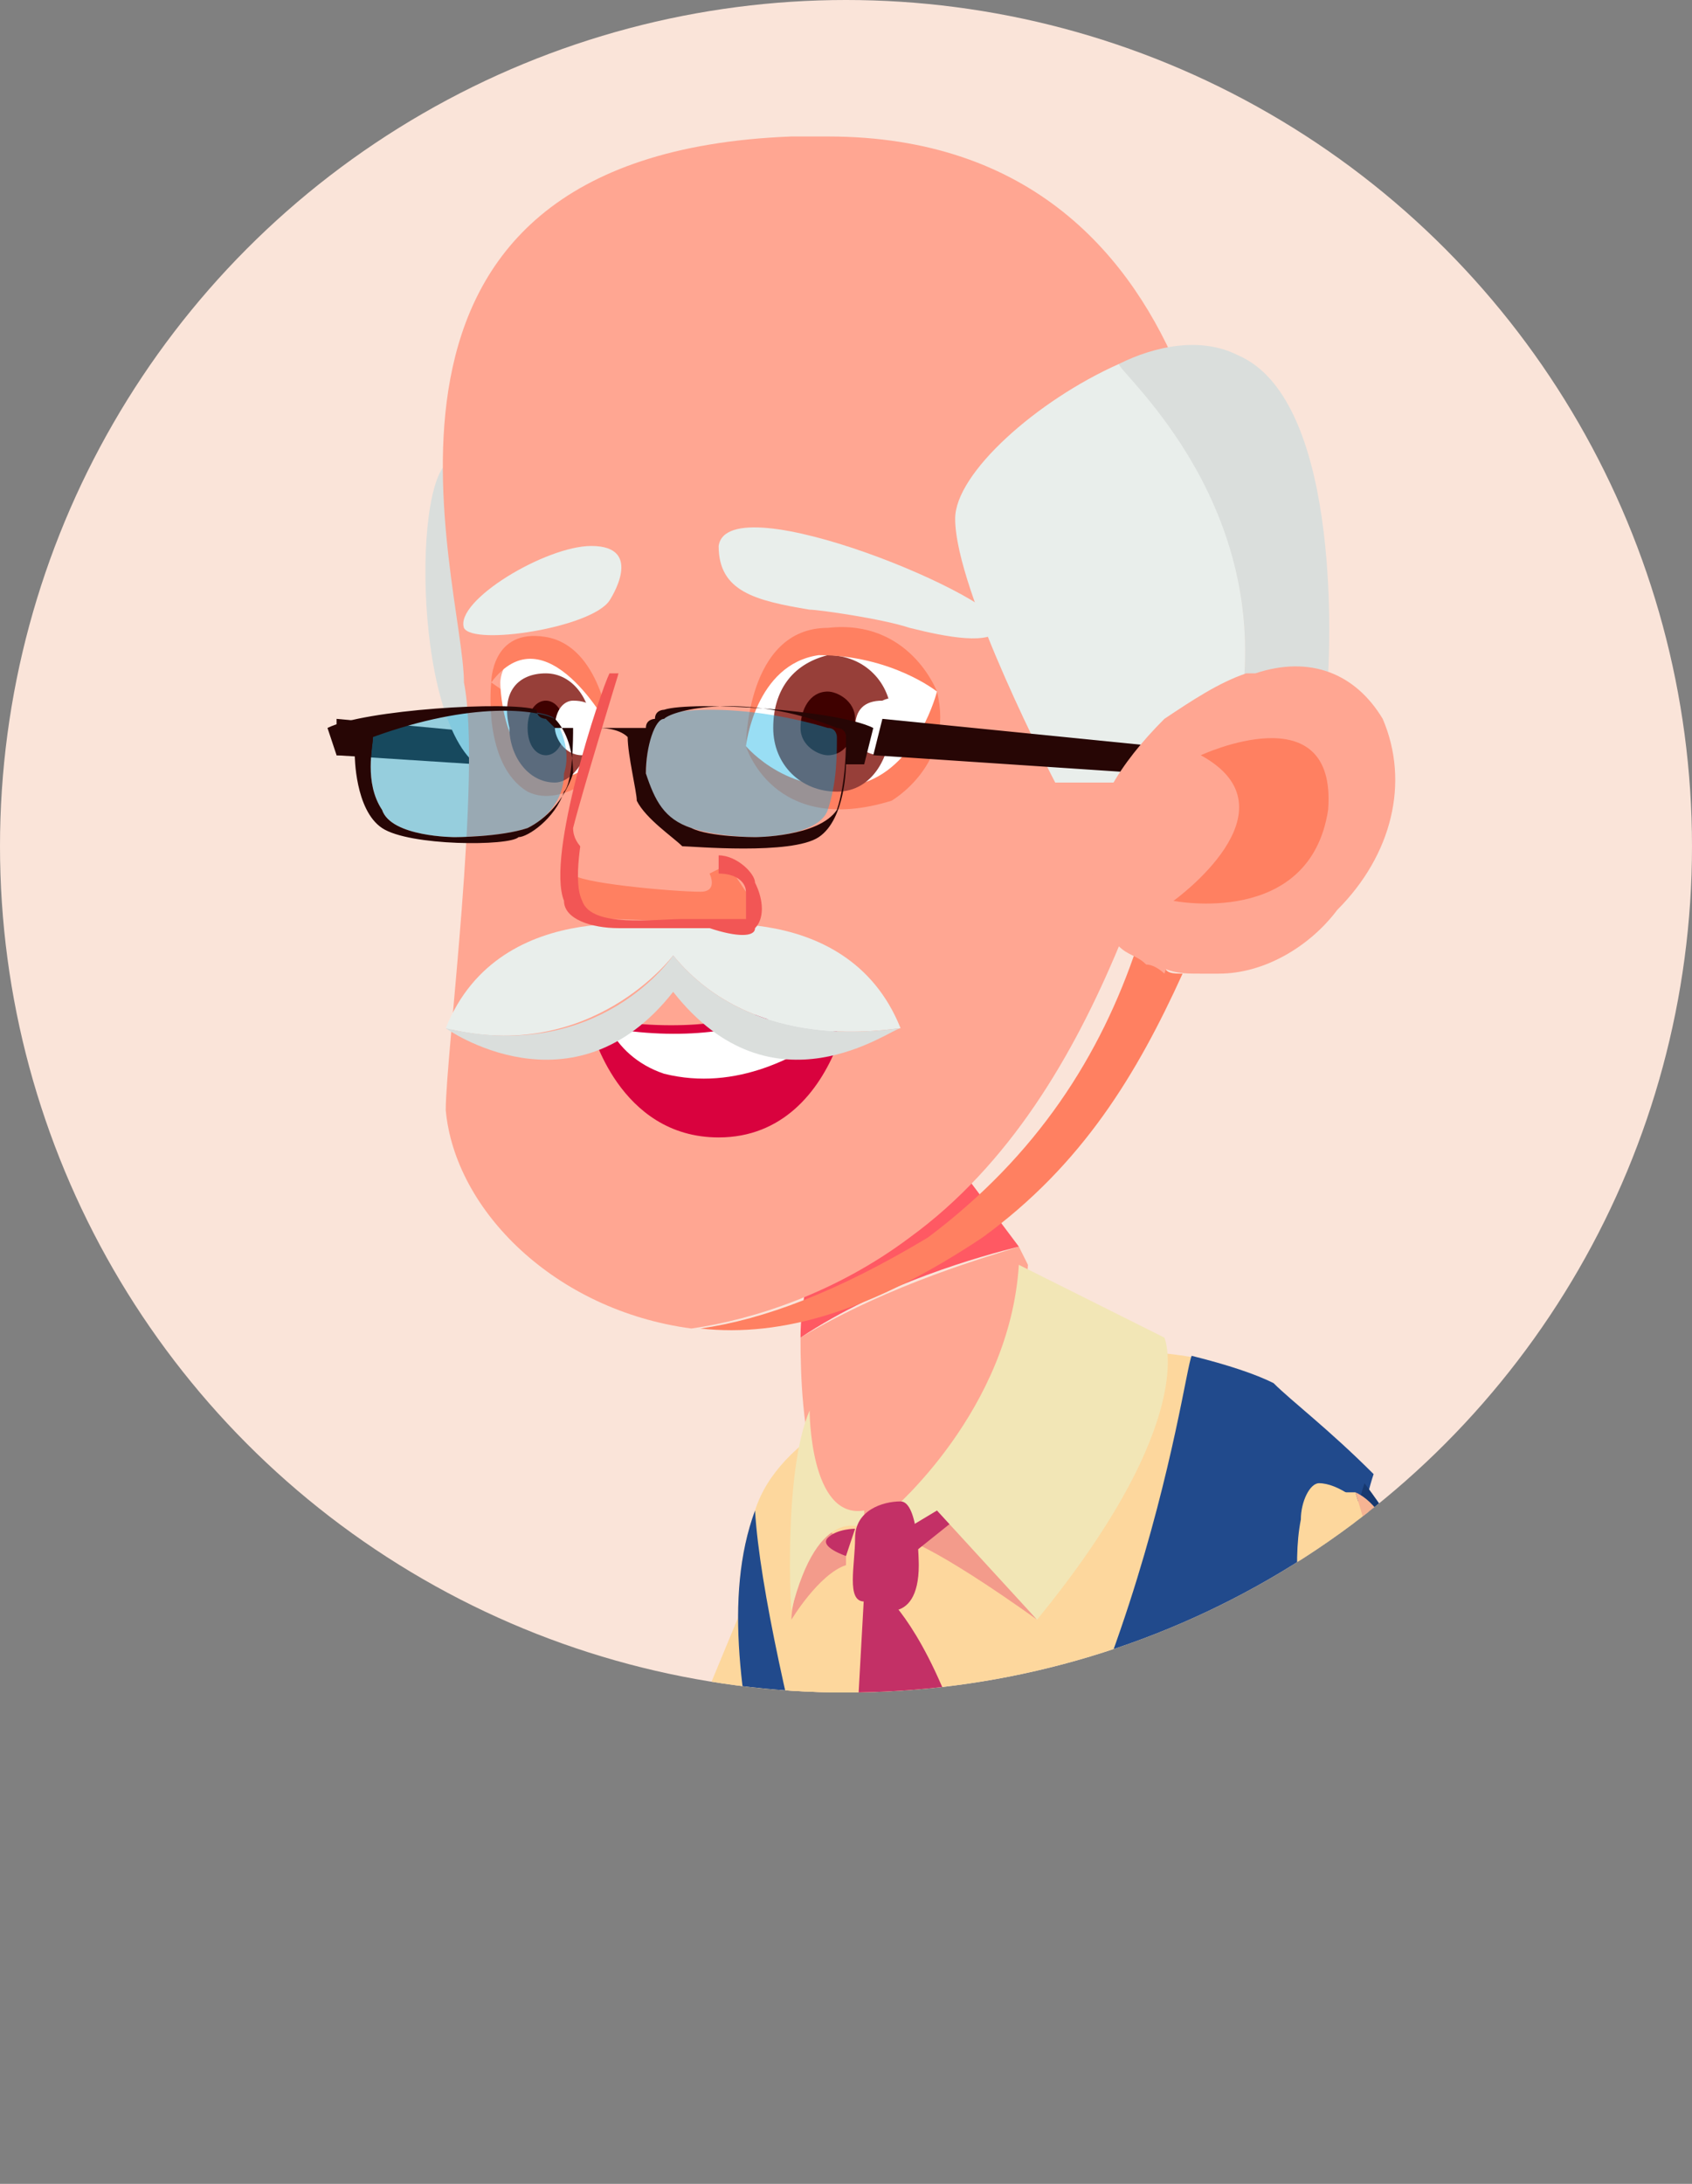 <!-- Generator: Adobe Illustrator 24.0.3, SVG Export Plug-In  -->
<svg version="1.1" xmlns="http://www.w3.org/2000/svg" xmlns:xlink="http://www.w3.org/1999/xlink" x="0px" y="0px" width="18.6px"
	 height="24px" viewBox="0 0 18.6 24" style="enable-background:new 0 0 18.6 24;" xml:space="preserve">
<rect x="0" y="0" width="18.6" height="24" fill="#808080" stroke="none"/>
<style type="text/css">
	.st0{clip-path:url(#SVGID_2_);}
	.st1{fill:#FDD79D;}
	.st2{fill:#F39B8B;}
	.st3{fill:#FFA692;}
	.st4{fill:#F2E6B6;}
	.st5{fill:#C33066;}
	.st6{fill:#FF5963;}
	.st7{fill:#214A8C;}
	.st8{fill:#173970;}
	.st9{fill:#F6B493;}
	.st10{fill:#270605;}
	.st11{fill:#DADEDC;}
	.st12{fill:#FF8061;}
	.st13{fill:#E9EEEB;}
	.st14{fill:#D9023E;}
	.st15{fill:#FFFFFF;}
	.st16{fill:#973F39;}
	.st17{fill:#3F0100;}
	.st18{fill:#F25655;}
	.st19{opacity:0.4;fill:#00ACE4;}
	.st20{clip-path:url(#SVGID_4_);}
</style>
<defs>
</defs>
<g>
	<g>
		<defs>
			<circle id="SVGID_1_" cx="9.3" cy="9.3" r="9.3"/>
		</defs>
		<use xlink:href="#SVGID_1_"  style="overflow:visible;fill:#FAE4D9;"/>
		<clipPath id="SVGID_2_">
			<use xlink:href="#SVGID_1_"  style="overflow:visible;"/>
		</clipPath>
		<g class="st0">
			<g>
				<path class="st1" d="M5.5,24c1-2.3,3.1-7.4,3.1-7.4c0.1-0.1,0.6-0.3,0.9,1.6c0.2,1.3-0.9,3.9-1.8,5.8H5.5z"/>
				<g>
					<path class="st1" d="M9.1,24c0-2.6-1.5-5.5-0.8-7.4c0.5-1.6,4.4-2.2,5.6-1.4c0.7,0.5,2.9,2.5,3.7,8.8H9.1z"/>
					<path class="st2" d="M11.4,17.8c0,0-1.1-0.8-1.5-0.9l0.5-0.4L11.4,17.8z"/>
					<path class="st2" d="M8.7,17.8c0,0,0.3-0.5,0.6-0.6l0-0.2L9,16.7C9,16.7,8.7,17.5,8.7,17.8z"/>
					<g>
						<path class="st3" d="M9.9,16.7c1.3-0.6,1.4-2.8,1.4-2.8l-0.1-0.2c-0.3,0.1-1.4,0.4-2.4,1C8.8,15.6,8.9,17.1,9.9,16.7z"/>
						<path class="st4" d="M8.9,15.5c0,0,0,1.2,0.6,1.1v0.2c0,0-0.5-0.3-0.8,0.9C8.7,17.8,8.6,16.2,8.9,15.5L8.9,15.5z"/>
						<path class="st5" d="M9.7,17.5c0,0,0.4,0.3,0.8,1.4c0.4,1.1,0.4,4,0.4,4H9.2l0.3-5.4H9.7z"/>
						<path class="st6" d="M8.8,14.7c0.9-0.6,2-0.9,2.4-1l-0.9-1.2L8.9,14C8.9,14,8.8,14.3,8.8,14.7z"/>
						<polygon class="st5" points="10.5,16.7 10,17.1 10,16.7 10.4,16.4 						"/>
						<path class="st4" d="M12.8,14.7c0,0,0.4,0.9-1.4,3.1l-1.1-1.2l-0.5,0.3v-0.3c0,0,1.3-1.1,1.4-2.7L12.8,14.7z"/>
						<path class="st5" d="M10.1,17.2c0,0,0-0.7-0.2-0.7c-0.2,0-0.5,0.1-0.5,0.4c0,0.3-0.1,0.7,0.1,0.7
							C9.6,17.7,10.1,17.9,10.1,17.2z"/>
						<path class="st5" d="M9.4,16.8c0,0-0.2,0-0.3,0.1C9,17,9.3,17.1,9.3,17.1L9.4,16.8z"/>
					</g>
					<g>
						<path class="st7" d="M16,24H9.1c0-2.6-1.5-5.5-0.8-7.4c0.1,1.7,1.4,6,1.4,6c2.8-3.2,3.3-7.5,3.4-7.7c0.4,0.1,0.7,0.2,0.9,0.3
							c0.2,0.2,0.6,0.5,1.1,1c-0.2,0.6-0.2,1.4,0,2.3C15.3,19.8,15.8,21.8,16,24z"/>
						<path class="st8" d="M16,24c-0.2-2.2-0.7-4.3-1-5.4c-0.2-1-0.2-1.7,0-2.3c0.9,1.2,2.1,3.5,2.6,7.7H16z"/>
					</g>
					<path class="st1" d="M14.3,16.7c0-0.2,0.1-0.4,0.2-0.4c0,0,0,0,0,0c0.2,0,0.5,0.2,0.7,0.5c0.2,0.3,0.4,0.6,0.4,1
						c0.1,0.6,0.3,1.9-0.1,2.2c-0.1,0-0.1,0.1-0.2,0.1c0,0-0.1,0-0.1,0c-0.3-0.1-0.6-0.6-0.8-1.4C14.3,17.9,14.2,17.2,14.3,16.7z"/>
				</g>
				<g>
					<g>
						<path class="st1" d="M13.3,24c0.1-1,0.2-2.2,0.4-3.4c0.3-2,0.5-4,1-4.2c0.1,0,0.1,0,0.2,0c0,0,1.4,4.3,0.4,7.6H13.3z"/>
						<path class="st9" d="M15.7,24h-0.4c1-3.3-0.4-7.6-0.4-7.6c0.9,0.4,1,3.9,1,5.3c0,0.3,0,0.5,0,0.5l0,0l0,0
							C15.9,22.2,15.9,23.1,15.7,24z"/>
					</g>
				</g>
			</g>
			<g>
				<polygon class="st10" points="3.7,7.9 6.9,8.2 6.8,8.5 3.7,8.3 				"/>
				<path class="st11" d="M5.8,4.8c0,0-0.7-0.1-0.9,0.3C4.5,5.5,4.6,8.5,5.5,8.5C6.3,8.4,6.4,8,6.4,8L5.8,4.8z"/>
				<path class="st12" d="M7.7,14.6c0.9,0.1,1.9-0.2,3.1-1c1.1-0.8,1.7-1.8,2.2-2.9c-0.1,0-0.2,0-0.2-0.1c-0.1-0.1-0.2-0.1-0.3-0.2
					c0,0,0,0,0,0c-0.4,1.2-1.1,2.3-2.3,3.2C9.2,14.2,8.4,14.5,7.7,14.6z"/>
				<path class="st3" d="M4.9,12.2c0.1,1.1,1.2,2.2,2.7,2.4c0.7-0.1,1.6-0.4,2.4-1c1.1-0.8,1.8-2,2.3-3.2c0,0,0,0,0,0
					c0.1,0.1,0.2,0.1,0.3,0.2c0.1,0,0.2,0.1,0.2,0.1c0.1-0.3,0.2-0.5,0.3-0.8c0-0.1,0.1-0.2,0.1-0.3c0.1-0.4,0.2-0.7,0.2-1.1
					c0-0.1,0-0.2,0-0.3c0-0.3,0.1-0.5,0.1-0.7c0-0.5,0-0.7,0-0.7s0.1-5.3-4.4-5.3c-0.1,0-0.2,0-0.4,0c-5.2,0.2-3.6,4.9-3.6,6
					C5.3,8.5,4.9,11.6,4.9,12.2z"/>
				<path class="st13" d="M8.9,6.7C9,6.7,9.7,6.8,10,6.9c0.4,0.1,0.9,0.2,1,0c0.1-0.3-3-1.6-3.1-0.9C7.9,6.5,8.3,6.6,8.9,6.7z"/>
				<path class="st13" d="M6.7,6.6c0,0,0.4-0.6-0.2-0.6C6,6,5,6.6,5.1,6.9C5.2,7.1,6.5,6.9,6.7,6.6z"/>
				<g>
					<path class="st14" d="M6.5,11.3c0,0,0.3,1.2,1.4,1.2c0.7,0,1.1-0.5,1.3-1c0,0,0-0.1,0-0.2v0c0-0.1,0-0.2,0-0.3
						c0-0.1,0-0.2,0-0.3c0,0-0.8,0.8-2.6,0.5c0,0,0,0-0.1,0C6.6,11.3,6.6,11.3,6.5,11.3z"/>
					<path class="st15" d="M6.7,11.3c0.1,0.2,0.3,0.4,0.6,0.5c0.8,0.2,1.5-0.2,1.9-0.5c0-0.1,0-0.2,0-0.3c0-0.1,0-0.2,0-0.3
						C9.3,10.7,8.5,11.6,6.7,11.3z"/>
				</g>
				<g>
					<path class="st13" d="M10.5,5.7c0,0.8,1.1,2.9,1.1,2.9h1l1-0.6c0.5-2.4-1.3-4-1.3-4C11.4,4.4,10.5,5.2,10.5,5.7z"/>
					<path class="st11" d="M13.6,8l1-0.6c0,0,0.2-3-1-3.5c-0.4-0.2-0.9-0.1-1.3,0.1C12.3,4.1,14.1,5.6,13.6,8z"/>
				</g>
				<g>
					<path class="st13" d="M4.9,11.3C4.9,11.3,4.9,11.3,4.9,11.3c1.6,0.4,2.5-0.8,2.5-0.8c0.9,1.1,2.4,0.8,2.5,0.8c0,0,0,0,0,0
						c-0.6-1.5-2.5-1.1-2.5-1.1S5.5,9.8,4.9,11.3z"/>
					<path class="st11" d="M4.9,11.3c0,0,1.4,1,2.5-0.4c1.1,1.4,2.4,0.4,2.5,0.4c-0.1,0-1.6,0.3-2.5-0.8C7.4,10.5,6.6,11.7,4.9,11.3
						z"/>
				</g>
				<path class="st12" d="M8.2,8.2c0,0,0.3,1,1.6,0.6c0,0,0.7-0.4,0.5-1.2L8.2,8.2z"/>
				<g>
					<path class="st15" d="M10.3,7.6c0,0-0.7-0.8-1.4-0.5C8.2,7.5,8.2,8.2,8.2,8.2s0.5,0.6,1.3,0.4C10.1,8.4,10.3,7.6,10.3,7.6z"/>
					<g>
						<path class="st16" d="M8.5,8c0,0.4,0.3,0.7,0.7,0.7c0.4,0,0.6-0.4,0.6-0.8c0-0.4-0.3-0.7-0.7-0.7C8.7,7.3,8.5,7.6,8.5,8z"/>
						<path class="st17" d="M8.8,8c0,0.2,0.2,0.3,0.3,0.3c0.2,0,0.3-0.2,0.3-0.4c0-0.2-0.2-0.3-0.3-0.3C8.9,7.6,8.8,7.8,8.8,8z"/>
					</g>
					<path class="st15" d="M10,8c0,0.2-0.1,0.3-0.3,0.3C9.5,8.3,9.4,8.2,9.4,8c0-0.2,0.1-0.3,0.3-0.3C9.9,7.6,10,7.8,10,8z"/>
					<path class="st12" d="M10.3,7.6c0,0-0.5-0.4-1.3-0.4C8.3,7.3,8.2,8.2,8.2,8.2s0-1.3,0.9-1.3C10,6.8,10.3,7.6,10.3,7.6z"/>
				</g>
				<path class="st12" d="M5.4,7.5c0,0-0.1,0.9,0.4,1.2c0.4,0.2,0.9-0.3,0.9-0.3L5.4,7.5z"/>
				<g>
					<path class="st15" d="M6.7,8c0,0-0.2-0.9-0.7-0.9c-0.5,0-0.5,0.4-0.5,0.4s0,0.8,0.5,1C6.5,8.7,6.7,8,6.7,8z"/>
					<g>
						<path class="st16" d="M5.6,8c0,0.3,0.2,0.6,0.5,0.6c0.2,0,0.4-0.3,0.4-0.6c0-0.3-0.2-0.6-0.5-0.6C5.7,7.4,5.5,7.6,5.6,8z"/>
						<path class="st17" d="M5.8,8c0,0.2,0.1,0.3,0.2,0.3c0.1,0,0.2-0.1,0.2-0.3c0-0.2-0.1-0.3-0.2-0.3C5.9,7.7,5.8,7.8,5.8,8z"/>
					</g>
					<path class="st15" d="M6.6,8c0,0.2-0.1,0.3-0.2,0.3C6.2,8.3,6.1,8.1,6.1,8c0-0.2,0.1-0.3,0.2-0.3C6.5,7.7,6.6,7.8,6.6,8z"/>
					<path class="st12" d="M6.7,8c0,0-0.7-1.3-1.3-0.5c0,0,0-0.6,0.6-0.5C6.6,7.1,6.7,8,6.7,8z"/>
				</g>
				<g>
					<path class="st12" d="M7.8,9.6c0,0,0.1,0.2-0.1,0.2c-0.3,0-1.4-0.1-1.4-0.2c0,0-0.1,0.5,0.4,0.5c0.5,0,1.5,0.1,1.5,0.1l0-0.4
						L8,9.5L7.8,9.6z"/>
					<g>
						<g>
							<path class="st18" d="M6.8,10.2c0.2,0,0.5,0,0.7,0c0.1,0,0.1,0,0.1,0c0,0,0.1,0,0.2,0c0.3,0.1,0.5,0.1,0.5,0
								c0.1-0.1,0.1-0.3,0-0.5c0-0.1-0.2-0.3-0.4-0.3l0,0.2c0.2,0,0.3,0.1,0.3,0.2c0,0.1,0,0.3,0,0.3c0,0-0.3,0-0.4,0
								c-0.1,0-0.1,0-0.2,0c0,0-0.1,0-0.1,0c-0.3,0-1,0.1-1.1-0.2C6.2,9.5,6.7,8,6.8,7.4L6.7,7.4C6.6,7.6,6,9.4,6.2,9.9
								C6.2,10.1,6.5,10.2,6.8,10.2z"/>
						</g>
						<path class="st3" d="M7.2,7.5L6.8,7.4c0,0-0.4,1.3-0.5,1.7C6.3,9.5,7.1,9.6,7.1,9.6L7.2,7.5z"/>
					</g>
				</g>
				<g>
					<path class="st19" d="M7.1,8.5c0,0.3,0.2,0.5,0.5,0.6c0.3,0.1,0.7,0.1,0.7,0.1s0.7,0,0.8-0.3c0.1-0.3,0.1-0.6,0.1-0.8
						c0,0,0-0.1-0.1-0.1c-1-0.3-1.8-0.2-1.9-0.1C7.2,7.9,7.1,8.2,7.1,8.5z"/>
					<path class="st19" d="M6.2,8.5C6.2,8.8,6,9,5.8,9.1C5.5,9.2,5,9.2,5,9.2s-0.7,0-0.8-0.3C4,8.6,4.1,8.2,4.1,8.1
						c0,0,0-0.1,0.1-0.1c1-0.3,1.8-0.2,1.9-0.1C6.1,7.9,6.3,8.2,6.2,8.5z"/>
					<path class="st10" d="M3.7,8.3l0.2,0c0,0,0,0.6,0.3,0.8c0.3,0.2,1.4,0.2,1.5,0.1c0.1,0,0.4-0.2,0.5-0.5
						c0.1-0.1,0.1-0.6,0.1-0.7C6.5,8,6.6,8,6.6,8s0.2,0,0.3,0.1c0,0.2,0.1,0.6,0.1,0.7c0.1,0.2,0.4,0.4,0.5,0.5
						c0.1,0,1.2,0.1,1.5-0.1c0.3-0.2,0.3-0.8,0.3-0.8l0.2,0l0.1-0.4c-0.4-0.2-2-0.3-2.3-0.2c0,0-0.1,0-0.1,0.1c0,0-0.1,0-0.1,0.1
						l-0.5,0l-0.5,0c0,0-0.1-0.1-0.1-0.1c0,0-0.1,0-0.1-0.1c-0.3-0.1-1.9,0-2.3,0.2L3.7,8.3z M7.3,7.9C7.4,7.8,8.2,7.6,9.2,8
						c0,0,0.1,0,0.1,0.1c0,0.1,0,0.5-0.1,0.8C9,9.2,8.3,9.2,8.3,9.2s-0.5,0-0.7-0.1C7.3,9,7.2,8.8,7.1,8.5C7.1,8.2,7.2,7.9,7.3,7.9z
						 M4.1,8.1C4.1,8,4.1,8,4.1,8.1c1.1-0.4,1.8-0.3,2-0.2c0.1,0.1,0.2,0.3,0.2,0.6C6.2,8.8,6,9,5.8,9.1C5.5,9.2,5,9.2,5,9.2
						s-0.7,0-0.8-0.3C4,8.6,4.1,8.2,4.1,8.1z"/>
				</g>
				<polygon class="st10" points="9.7,7.9 12.7,8.2 12.6,8.5 9.6,8.3 				"/>
				<g>
					<path class="st3" d="M12.4,10.4c0.1,0.1,0.2,0.1,0.3,0.2c0.2,0.1,0.3,0.1,0.5,0.1c0.1,0,0.1,0,0.2,0c0.5,0,1-0.3,1.3-0.7
						c0.6-0.6,0.8-1.4,0.5-2.1c-0.3-0.5-0.8-0.7-1.4-0.5c0,0,0,0-0.1,0c-0.3,0.1-0.6,0.3-0.9,0.5C12.3,8.4,12,8.9,12,9.4
						C12,9.9,12.1,10.2,12.4,10.4z"/>
					<path class="st12" d="M13.2,8.3c0,0,1.5-0.7,1.4,0.6c-0.2,1.3-1.7,1-1.7,1S14.3,8.9,13.2,8.3z"/>
				</g>
			</g>
		</g>
	</g>
</g>
</svg>
